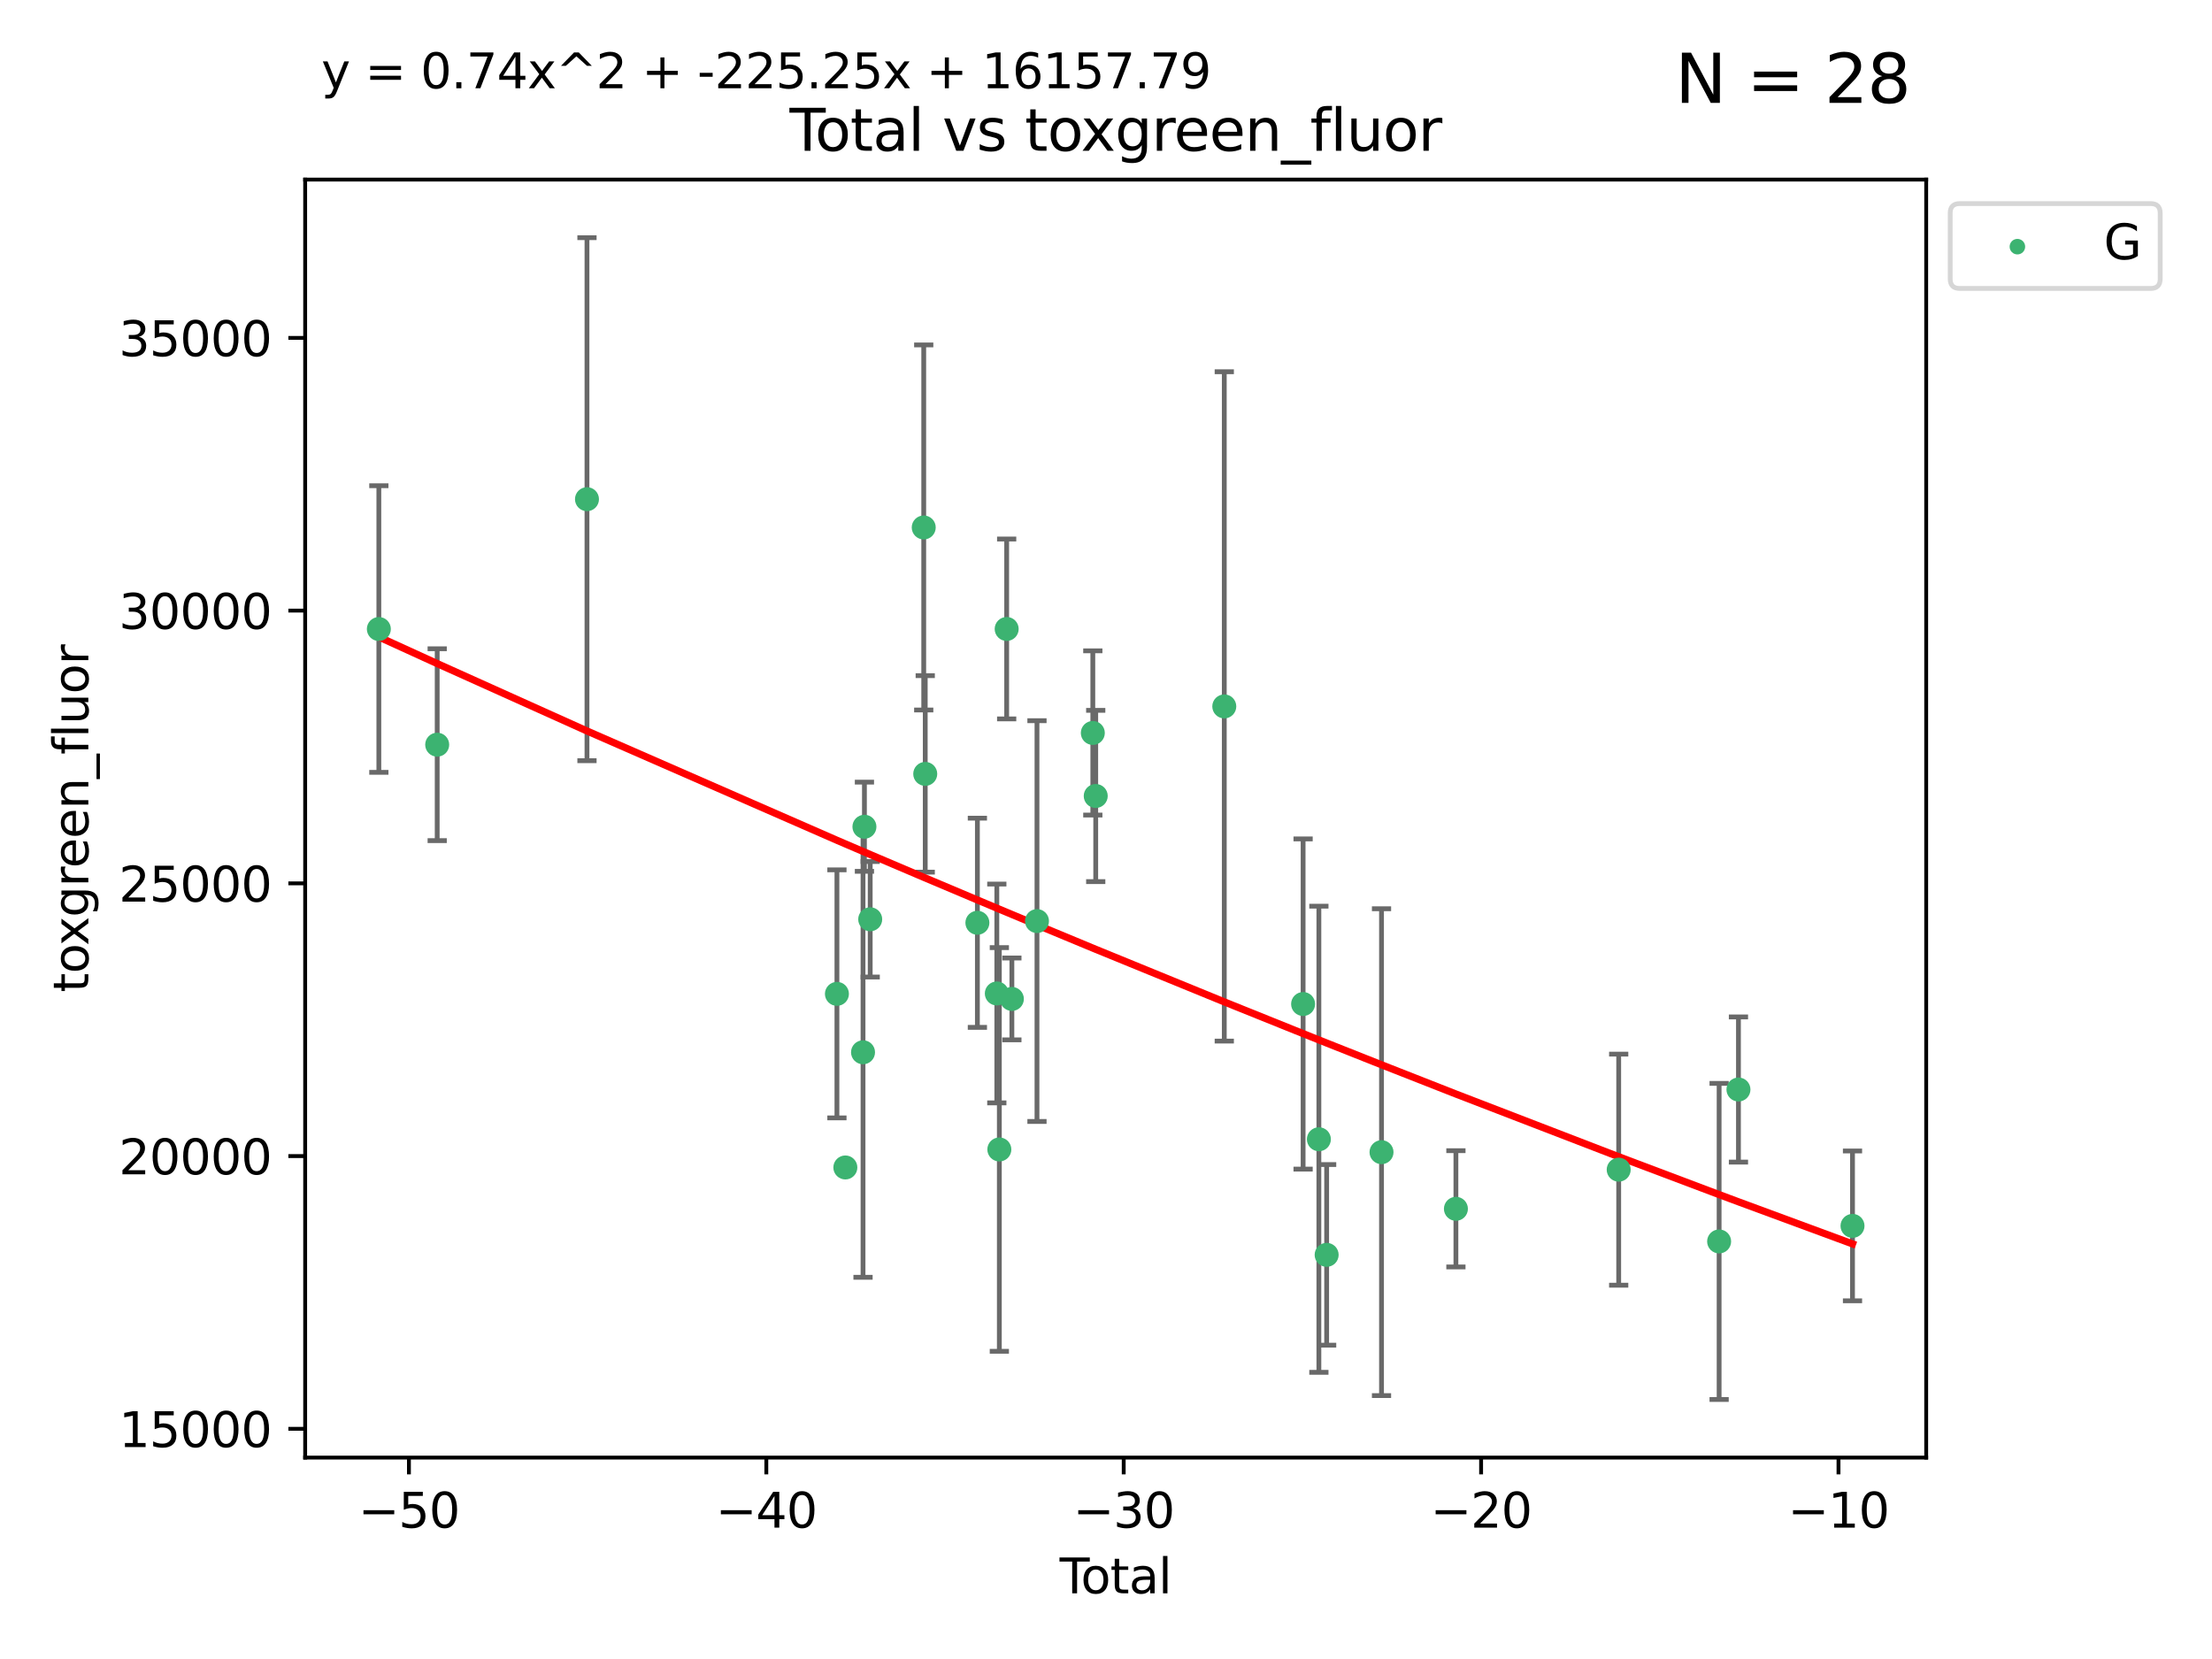 <?xml version="1.0" encoding="utf-8" standalone="no"?>
<!DOCTYPE svg PUBLIC "-//W3C//DTD SVG 1.1//EN"
  "http://www.w3.org/Graphics/SVG/1.1/DTD/svg11.dtd">
<svg xmlns:xlink="http://www.w3.org/1999/xlink" width="460.8pt" height="345.6pt" viewBox="0 0 460.8 345.6" xmlns="http://www.w3.org/2000/svg" version="1.1">
 <defs>
  <style type="text/css">*{stroke-linejoin: round; stroke-linecap: butt}</style>
 </defs>
 <g id="figure_1">
  <g id="patch_1">
   <path d="M 0 345.6 
L 460.8 345.6 
L 460.8 0 
L 0 0 
z
" style="fill: #ffffff"/>
  </g>
  <g id="axes_1">
   <g id="patch_2">
    <path d="M 63.571 303.64 
L 401.26 303.64 
L 401.26 37.411 
L 63.571 37.411 
z
" style="fill: #ffffff"/>
   </g>
   <g id="PathCollection_1">
    <defs>
     <path id="m0252ddb85a" d="M 0 1.118 
C 0.297 1.118 0.581 1 0.791 0.791 
C 1 0.581 1.118 0.297 1.118 0 
C 1.118 -0.297 1 -0.581 0.791 -0.791 
C 0.581 -1 0.297 -1.118 0 -1.118 
C -0.297 -1.118 -0.581 -1 -0.791 -0.791 
C -1 -0.581 -1.118 -0.297 -1.118 0 
C -1.118 0.297 -1 0.581 -0.791 0.791 
C -0.581 1 -0.297 1.118 0 1.118 
z
" style="stroke: #3cb371"/>
    </defs>
    <g clip-path="url(#pd7a880286d)">
     <use xlink:href="#m0252ddb85a" x="78.921" y="131.037" style="fill: #3cb371; stroke: #3cb371"/>
     <use xlink:href="#m0252ddb85a" x="91.076" y="155.131" style="fill: #3cb371; stroke: #3cb371"/>
     <use xlink:href="#m0252ddb85a" x="122.278" y="103.989" style="fill: #3cb371; stroke: #3cb371"/>
     <use xlink:href="#m0252ddb85a" x="174.347" y="207.041" style="fill: #3cb371; stroke: #3cb371"/>
     <use xlink:href="#m0252ddb85a" x="176.102" y="243.203" style="fill: #3cb371; stroke: #3cb371"/>
     <use xlink:href="#m0252ddb85a" x="179.784" y="219.209" style="fill: #3cb371; stroke: #3cb371"/>
     <use xlink:href="#m0252ddb85a" x="180.076" y="172.226" style="fill: #3cb371; stroke: #3cb371"/>
     <use xlink:href="#m0252ddb85a" x="181.279" y="191.504" style="fill: #3cb371; stroke: #3cb371"/>
     <use xlink:href="#m0252ddb85a" x="192.43" y="109.881" style="fill: #3cb371; stroke: #3cb371"/>
     <use xlink:href="#m0252ddb85a" x="192.744" y="161.217" style="fill: #3cb371; stroke: #3cb371"/>
     <use xlink:href="#m0252ddb85a" x="203.608" y="192.231" style="fill: #3cb371; stroke: #3cb371"/>
     <use xlink:href="#m0252ddb85a" x="207.655" y="206.958" style="fill: #3cb371; stroke: #3cb371"/>
     <use xlink:href="#m0252ddb85a" x="208.181" y="239.454" style="fill: #3cb371; stroke: #3cb371"/>
     <use xlink:href="#m0252ddb85a" x="209.708" y="131.025" style="fill: #3cb371; stroke: #3cb371"/>
     <use xlink:href="#m0252ddb85a" x="210.793" y="208.096" style="fill: #3cb371; stroke: #3cb371"/>
     <use xlink:href="#m0252ddb85a" x="216.022" y="191.876" style="fill: #3cb371; stroke: #3cb371"/>
     <use xlink:href="#m0252ddb85a" x="227.654" y="152.685" style="fill: #3cb371; stroke: #3cb371"/>
     <use xlink:href="#m0252ddb85a" x="228.261" y="165.817" style="fill: #3cb371; stroke: #3cb371"/>
     <use xlink:href="#m0252ddb85a" x="255.041" y="147.158" style="fill: #3cb371; stroke: #3cb371"/>
     <use xlink:href="#m0252ddb85a" x="271.46" y="209.155" style="fill: #3cb371; stroke: #3cb371"/>
     <use xlink:href="#m0252ddb85a" x="274.747" y="237.327" style="fill: #3cb371; stroke: #3cb371"/>
     <use xlink:href="#m0252ddb85a" x="276.364" y="261.408" style="fill: #3cb371; stroke: #3cb371"/>
     <use xlink:href="#m0252ddb85a" x="287.795" y="240.019" style="fill: #3cb371; stroke: #3cb371"/>
     <use xlink:href="#m0252ddb85a" x="303.293" y="251.817" style="fill: #3cb371; stroke: #3cb371"/>
     <use xlink:href="#m0252ddb85a" x="337.204" y="243.663" style="fill: #3cb371; stroke: #3cb371"/>
     <use xlink:href="#m0252ddb85a" x="358.125" y="258.614" style="fill: #3cb371; stroke: #3cb371"/>
     <use xlink:href="#m0252ddb85a" x="362.152" y="226.966" style="fill: #3cb371; stroke: #3cb371"/>
     <use xlink:href="#m0252ddb85a" x="385.911" y="255.375" style="fill: #3cb371; stroke: #3cb371"/>
    </g>
   </g>
   <g id="matplotlib.axis_1">
    <g id="xtick_1">
     <g id="line2d_1">
      <defs>
       <path id="m0fa48641cd" d="M 0 0 
L 0 3.5 
" style="stroke: #000000; stroke-width: 0.8"/>
      </defs>
      <g>
       <use xlink:href="#m0fa48641cd" x="85.187" y="303.64" style="stroke: #000000; stroke-width: 0.8"/>
      </g>
     </g>
     <g id="text_1">
      <!-- −50 -->
      <g transform="translate(74.634 318.238)scale(0.1 -0.1)">
       <defs>
        <path id="DejaVuSans-2212" d="M 678 2272 
L 4684 2272 
L 4684 1741 
L 678 1741 
L 678 2272 
z
" transform="scale(0.016)"/>
        <path id="DejaVuSans-35" d="M 691 4666 
L 3169 4666 
L 3169 4134 
L 1269 4134 
L 1269 2991 
Q 1406 3038 1543 3061 
Q 1681 3084 1819 3084 
Q 2600 3084 3056 2656 
Q 3513 2228 3513 1497 
Q 3513 744 3044 326 
Q 2575 -91 1722 -91 
Q 1428 -91 1123 -41 
Q 819 9 494 109 
L 494 744 
Q 775 591 1075 516 
Q 1375 441 1709 441 
Q 2250 441 2565 725 
Q 2881 1009 2881 1497 
Q 2881 1984 2565 2268 
Q 2250 2553 1709 2553 
Q 1456 2553 1204 2497 
Q 953 2441 691 2322 
L 691 4666 
z
" transform="scale(0.016)"/>
        <path id="DejaVuSans-30" d="M 2034 4250 
Q 1547 4250 1301 3770 
Q 1056 3291 1056 2328 
Q 1056 1369 1301 889 
Q 1547 409 2034 409 
Q 2525 409 2770 889 
Q 3016 1369 3016 2328 
Q 3016 3291 2770 3770 
Q 2525 4250 2034 4250 
z
M 2034 4750 
Q 2819 4750 3233 4129 
Q 3647 3509 3647 2328 
Q 3647 1150 3233 529 
Q 2819 -91 2034 -91 
Q 1250 -91 836 529 
Q 422 1150 422 2328 
Q 422 3509 836 4129 
Q 1250 4750 2034 4750 
z
" transform="scale(0.016)"/>
       </defs>
       <use xlink:href="#DejaVuSans-2212"/>
       <use xlink:href="#DejaVuSans-35" x="83.789"/>
       <use xlink:href="#DejaVuSans-30" x="147.412"/>
      </g>
     </g>
    </g>
    <g id="xtick_2">
     <g id="line2d_2">
      <g>
       <use xlink:href="#m0fa48641cd" x="159.638" y="303.64" style="stroke: #000000; stroke-width: 0.8"/>
      </g>
     </g>
     <g id="text_2">
      <!-- −40 -->
      <g transform="translate(149.086 318.238)scale(0.1 -0.1)">
       <defs>
        <path id="DejaVuSans-34" d="M 2419 4116 
L 825 1625 
L 2419 1625 
L 2419 4116 
z
M 2253 4666 
L 3047 4666 
L 3047 1625 
L 3713 1625 
L 3713 1100 
L 3047 1100 
L 3047 0 
L 2419 0 
L 2419 1100 
L 313 1100 
L 313 1709 
L 2253 4666 
z
" transform="scale(0.016)"/>
       </defs>
       <use xlink:href="#DejaVuSans-2212"/>
       <use xlink:href="#DejaVuSans-34" x="83.789"/>
       <use xlink:href="#DejaVuSans-30" x="147.412"/>
      </g>
     </g>
    </g>
    <g id="xtick_3">
     <g id="line2d_3">
      <g>
       <use xlink:href="#m0fa48641cd" x="234.089" y="303.64" style="stroke: #000000; stroke-width: 0.8"/>
      </g>
     </g>
     <g id="text_3">
      <!-- −30 -->
      <g transform="translate(223.537 318.238)scale(0.1 -0.1)">
       <defs>
        <path id="DejaVuSans-33" d="M 2597 2516 
Q 3050 2419 3304 2112 
Q 3559 1806 3559 1356 
Q 3559 666 3084 287 
Q 2609 -91 1734 -91 
Q 1441 -91 1130 -33 
Q 819 25 488 141 
L 488 750 
Q 750 597 1062 519 
Q 1375 441 1716 441 
Q 2309 441 2620 675 
Q 2931 909 2931 1356 
Q 2931 1769 2642 2001 
Q 2353 2234 1838 2234 
L 1294 2234 
L 1294 2753 
L 1863 2753 
Q 2328 2753 2575 2939 
Q 2822 3125 2822 3475 
Q 2822 3834 2567 4026 
Q 2313 4219 1838 4219 
Q 1578 4219 1281 4162 
Q 984 4106 628 3988 
L 628 4550 
Q 988 4650 1302 4700 
Q 1616 4750 1894 4750 
Q 2613 4750 3031 4423 
Q 3450 4097 3450 3541 
Q 3450 3153 3228 2886 
Q 3006 2619 2597 2516 
z
" transform="scale(0.016)"/>
       </defs>
       <use xlink:href="#DejaVuSans-2212"/>
       <use xlink:href="#DejaVuSans-33" x="83.789"/>
       <use xlink:href="#DejaVuSans-30" x="147.412"/>
      </g>
     </g>
    </g>
    <g id="xtick_4">
     <g id="line2d_4">
      <g>
       <use xlink:href="#m0fa48641cd" x="308.541" y="303.64" style="stroke: #000000; stroke-width: 0.8"/>
      </g>
     </g>
     <g id="text_4">
      <!-- −20 -->
      <g transform="translate(297.988 318.238)scale(0.1 -0.1)">
       <defs>
        <path id="DejaVuSans-32" d="M 1228 531 
L 3431 531 
L 3431 0 
L 469 0 
L 469 531 
Q 828 903 1448 1529 
Q 2069 2156 2228 2338 
Q 2531 2678 2651 2914 
Q 2772 3150 2772 3378 
Q 2772 3750 2511 3984 
Q 2250 4219 1831 4219 
Q 1534 4219 1204 4116 
Q 875 4013 500 3803 
L 500 4441 
Q 881 4594 1212 4672 
Q 1544 4750 1819 4750 
Q 2544 4750 2975 4387 
Q 3406 4025 3406 3419 
Q 3406 3131 3298 2873 
Q 3191 2616 2906 2266 
Q 2828 2175 2409 1742 
Q 1991 1309 1228 531 
z
" transform="scale(0.016)"/>
       </defs>
       <use xlink:href="#DejaVuSans-2212"/>
       <use xlink:href="#DejaVuSans-32" x="83.789"/>
       <use xlink:href="#DejaVuSans-30" x="147.412"/>
      </g>
     </g>
    </g>
    <g id="xtick_5">
     <g id="line2d_5">
      <g>
       <use xlink:href="#m0fa48641cd" x="382.992" y="303.64" style="stroke: #000000; stroke-width: 0.8"/>
      </g>
     </g>
     <g id="text_5">
      <!-- −10 -->
      <g transform="translate(372.44 318.238)scale(0.1 -0.1)">
       <defs>
        <path id="DejaVuSans-31" d="M 794 531 
L 1825 531 
L 1825 4091 
L 703 3866 
L 703 4441 
L 1819 4666 
L 2450 4666 
L 2450 531 
L 3481 531 
L 3481 0 
L 794 0 
L 794 531 
z
" transform="scale(0.016)"/>
       </defs>
       <use xlink:href="#DejaVuSans-2212"/>
       <use xlink:href="#DejaVuSans-31" x="83.789"/>
       <use xlink:href="#DejaVuSans-30" x="147.412"/>
      </g>
     </g>
    </g>
    <g id="text_6">
     <!-- Total -->
     <g transform="translate(220.739 331.917)scale(0.1 -0.1)">
      <defs>
       <path id="DejaVuSans-54" d="M -19 4666 
L 3928 4666 
L 3928 4134 
L 2272 4134 
L 2272 0 
L 1638 0 
L 1638 4134 
L -19 4134 
L -19 4666 
z
" transform="scale(0.016)"/>
       <path id="DejaVuSans-6f" d="M 1959 3097 
Q 1497 3097 1228 2736 
Q 959 2375 959 1747 
Q 959 1119 1226 758 
Q 1494 397 1959 397 
Q 2419 397 2687 759 
Q 2956 1122 2956 1747 
Q 2956 2369 2687 2733 
Q 2419 3097 1959 3097 
z
M 1959 3584 
Q 2709 3584 3137 3096 
Q 3566 2609 3566 1747 
Q 3566 888 3137 398 
Q 2709 -91 1959 -91 
Q 1206 -91 779 398 
Q 353 888 353 1747 
Q 353 2609 779 3096 
Q 1206 3584 1959 3584 
z
" transform="scale(0.016)"/>
       <path id="DejaVuSans-74" d="M 1172 4494 
L 1172 3500 
L 2356 3500 
L 2356 3053 
L 1172 3053 
L 1172 1153 
Q 1172 725 1289 603 
Q 1406 481 1766 481 
L 2356 481 
L 2356 0 
L 1766 0 
Q 1100 0 847 248 
Q 594 497 594 1153 
L 594 3053 
L 172 3053 
L 172 3500 
L 594 3500 
L 594 4494 
L 1172 4494 
z
" transform="scale(0.016)"/>
       <path id="DejaVuSans-61" d="M 2194 1759 
Q 1497 1759 1228 1600 
Q 959 1441 959 1056 
Q 959 750 1161 570 
Q 1363 391 1709 391 
Q 2188 391 2477 730 
Q 2766 1069 2766 1631 
L 2766 1759 
L 2194 1759 
z
M 3341 1997 
L 3341 0 
L 2766 0 
L 2766 531 
Q 2569 213 2275 61 
Q 1981 -91 1556 -91 
Q 1019 -91 701 211 
Q 384 513 384 1019 
Q 384 1609 779 1909 
Q 1175 2209 1959 2209 
L 2766 2209 
L 2766 2266 
Q 2766 2663 2505 2880 
Q 2244 3097 1772 3097 
Q 1472 3097 1187 3025 
Q 903 2953 641 2809 
L 641 3341 
Q 956 3463 1253 3523 
Q 1550 3584 1831 3584 
Q 2591 3584 2966 3190 
Q 3341 2797 3341 1997 
z
" transform="scale(0.016)"/>
       <path id="DejaVuSans-6c" d="M 603 4863 
L 1178 4863 
L 1178 0 
L 603 0 
L 603 4863 
z
" transform="scale(0.016)"/>
      </defs>
      <use xlink:href="#DejaVuSans-54"/>
      <use xlink:href="#DejaVuSans-6f" x="44.084"/>
      <use xlink:href="#DejaVuSans-74" x="105.266"/>
      <use xlink:href="#DejaVuSans-61" x="144.475"/>
      <use xlink:href="#DejaVuSans-6c" x="205.754"/>
     </g>
    </g>
   </g>
   <g id="matplotlib.axis_2">
    <g id="ytick_1">
     <g id="line2d_6">
      <defs>
       <path id="mf439616380" d="M 0 0 
L -3.5 0 
" style="stroke: #000000; stroke-width: 0.8"/>
      </defs>
      <g>
       <use xlink:href="#mf439616380" x="63.571" y="297.648" style="stroke: #000000; stroke-width: 0.8"/>
      </g>
     </g>
     <g id="text_7">
      <!-- 15000 -->
      <g transform="translate(24.759 301.447)scale(0.1 -0.1)">
       <use xlink:href="#DejaVuSans-31"/>
       <use xlink:href="#DejaVuSans-35" x="63.623"/>
       <use xlink:href="#DejaVuSans-30" x="127.246"/>
       <use xlink:href="#DejaVuSans-30" x="190.869"/>
       <use xlink:href="#DejaVuSans-30" x="254.492"/>
      </g>
     </g>
    </g>
    <g id="ytick_2">
     <g id="line2d_7">
      <g>
       <use xlink:href="#mf439616380" x="63.571" y="240.833" style="stroke: #000000; stroke-width: 0.8"/>
      </g>
     </g>
     <g id="text_8">
      <!-- 20000 -->
      <g transform="translate(24.759 244.632)scale(0.1 -0.1)">
       <use xlink:href="#DejaVuSans-32"/>
       <use xlink:href="#DejaVuSans-30" x="63.623"/>
       <use xlink:href="#DejaVuSans-30" x="127.246"/>
       <use xlink:href="#DejaVuSans-30" x="190.869"/>
       <use xlink:href="#DejaVuSans-30" x="254.492"/>
      </g>
     </g>
    </g>
    <g id="ytick_3">
     <g id="line2d_8">
      <g>
       <use xlink:href="#mf439616380" x="63.571" y="184.018" style="stroke: #000000; stroke-width: 0.8"/>
      </g>
     </g>
     <g id="text_9">
      <!-- 25000 -->
      <g transform="translate(24.759 187.817)scale(0.1 -0.1)">
       <use xlink:href="#DejaVuSans-32"/>
       <use xlink:href="#DejaVuSans-35" x="63.623"/>
       <use xlink:href="#DejaVuSans-30" x="127.246"/>
       <use xlink:href="#DejaVuSans-30" x="190.869"/>
       <use xlink:href="#DejaVuSans-30" x="254.492"/>
      </g>
     </g>
    </g>
    <g id="ytick_4">
     <g id="line2d_9">
      <g>
       <use xlink:href="#mf439616380" x="63.571" y="127.203" style="stroke: #000000; stroke-width: 0.8"/>
      </g>
     </g>
     <g id="text_10">
      <!-- 30000 -->
      <g transform="translate(24.759 131.002)scale(0.1 -0.1)">
       <use xlink:href="#DejaVuSans-33"/>
       <use xlink:href="#DejaVuSans-30" x="63.623"/>
       <use xlink:href="#DejaVuSans-30" x="127.246"/>
       <use xlink:href="#DejaVuSans-30" x="190.869"/>
       <use xlink:href="#DejaVuSans-30" x="254.492"/>
      </g>
     </g>
    </g>
    <g id="ytick_5">
     <g id="line2d_10">
      <g>
       <use xlink:href="#mf439616380" x="63.571" y="70.388" style="stroke: #000000; stroke-width: 0.8"/>
      </g>
     </g>
     <g id="text_11">
      <!-- 35000 -->
      <g transform="translate(24.759 74.187)scale(0.1 -0.1)">
       <use xlink:href="#DejaVuSans-33"/>
       <use xlink:href="#DejaVuSans-35" x="63.623"/>
       <use xlink:href="#DejaVuSans-30" x="127.246"/>
       <use xlink:href="#DejaVuSans-30" x="190.869"/>
       <use xlink:href="#DejaVuSans-30" x="254.492"/>
      </g>
     </g>
    </g>
    <g id="text_12">
     <!-- toxgreen_fluor -->
     <g transform="translate(18.401 206.72)rotate(-90)scale(0.1 -0.1)">
      <defs>
       <path id="DejaVuSans-78" d="M 3513 3500 
L 2247 1797 
L 3578 0 
L 2900 0 
L 1881 1375 
L 863 0 
L 184 0 
L 1544 1831 
L 300 3500 
L 978 3500 
L 1906 2253 
L 2834 3500 
L 3513 3500 
z
" transform="scale(0.016)"/>
       <path id="DejaVuSans-67" d="M 2906 1791 
Q 2906 2416 2648 2759 
Q 2391 3103 1925 3103 
Q 1463 3103 1205 2759 
Q 947 2416 947 1791 
Q 947 1169 1205 825 
Q 1463 481 1925 481 
Q 2391 481 2648 825 
Q 2906 1169 2906 1791 
z
M 3481 434 
Q 3481 -459 3084 -895 
Q 2688 -1331 1869 -1331 
Q 1566 -1331 1297 -1286 
Q 1028 -1241 775 -1147 
L 775 -588 
Q 1028 -725 1275 -790 
Q 1522 -856 1778 -856 
Q 2344 -856 2625 -561 
Q 2906 -266 2906 331 
L 2906 616 
Q 2728 306 2450 153 
Q 2172 0 1784 0 
Q 1141 0 747 490 
Q 353 981 353 1791 
Q 353 2603 747 3093 
Q 1141 3584 1784 3584 
Q 2172 3584 2450 3431 
Q 2728 3278 2906 2969 
L 2906 3500 
L 3481 3500 
L 3481 434 
z
" transform="scale(0.016)"/>
       <path id="DejaVuSans-72" d="M 2631 2963 
Q 2534 3019 2420 3045 
Q 2306 3072 2169 3072 
Q 1681 3072 1420 2755 
Q 1159 2438 1159 1844 
L 1159 0 
L 581 0 
L 581 3500 
L 1159 3500 
L 1159 2956 
Q 1341 3275 1631 3429 
Q 1922 3584 2338 3584 
Q 2397 3584 2469 3576 
Q 2541 3569 2628 3553 
L 2631 2963 
z
" transform="scale(0.016)"/>
       <path id="DejaVuSans-65" d="M 3597 1894 
L 3597 1613 
L 953 1613 
Q 991 1019 1311 708 
Q 1631 397 2203 397 
Q 2534 397 2845 478 
Q 3156 559 3463 722 
L 3463 178 
Q 3153 47 2828 -22 
Q 2503 -91 2169 -91 
Q 1331 -91 842 396 
Q 353 884 353 1716 
Q 353 2575 817 3079 
Q 1281 3584 2069 3584 
Q 2775 3584 3186 3129 
Q 3597 2675 3597 1894 
z
M 3022 2063 
Q 3016 2534 2758 2815 
Q 2500 3097 2075 3097 
Q 1594 3097 1305 2825 
Q 1016 2553 972 2059 
L 3022 2063 
z
" transform="scale(0.016)"/>
       <path id="DejaVuSans-6e" d="M 3513 2113 
L 3513 0 
L 2938 0 
L 2938 2094 
Q 2938 2591 2744 2837 
Q 2550 3084 2163 3084 
Q 1697 3084 1428 2787 
Q 1159 2491 1159 1978 
L 1159 0 
L 581 0 
L 581 3500 
L 1159 3500 
L 1159 2956 
Q 1366 3272 1645 3428 
Q 1925 3584 2291 3584 
Q 2894 3584 3203 3211 
Q 3513 2838 3513 2113 
z
" transform="scale(0.016)"/>
       <path id="DejaVuSans-5f" d="M 3263 -1063 
L 3263 -1509 
L -63 -1509 
L -63 -1063 
L 3263 -1063 
z
" transform="scale(0.016)"/>
       <path id="DejaVuSans-66" d="M 2375 4863 
L 2375 4384 
L 1825 4384 
Q 1516 4384 1395 4259 
Q 1275 4134 1275 3809 
L 1275 3500 
L 2222 3500 
L 2222 3053 
L 1275 3053 
L 1275 0 
L 697 0 
L 697 3053 
L 147 3053 
L 147 3500 
L 697 3500 
L 697 3744 
Q 697 4328 969 4595 
Q 1241 4863 1831 4863 
L 2375 4863 
z
" transform="scale(0.016)"/>
       <path id="DejaVuSans-75" d="M 544 1381 
L 544 3500 
L 1119 3500 
L 1119 1403 
Q 1119 906 1312 657 
Q 1506 409 1894 409 
Q 2359 409 2629 706 
Q 2900 1003 2900 1516 
L 2900 3500 
L 3475 3500 
L 3475 0 
L 2900 0 
L 2900 538 
Q 2691 219 2414 64 
Q 2138 -91 1772 -91 
Q 1169 -91 856 284 
Q 544 659 544 1381 
z
M 1991 3584 
L 1991 3584 
z
" transform="scale(0.016)"/>
      </defs>
      <use xlink:href="#DejaVuSans-74"/>
      <use xlink:href="#DejaVuSans-6f" x="39.209"/>
      <use xlink:href="#DejaVuSans-78" x="97.266"/>
      <use xlink:href="#DejaVuSans-67" x="156.445"/>
      <use xlink:href="#DejaVuSans-72" x="219.922"/>
      <use xlink:href="#DejaVuSans-65" x="258.785"/>
      <use xlink:href="#DejaVuSans-65" x="320.309"/>
      <use xlink:href="#DejaVuSans-6e" x="381.832"/>
      <use xlink:href="#DejaVuSans-5f" x="445.211"/>
      <use xlink:href="#DejaVuSans-66" x="495.211"/>
      <use xlink:href="#DejaVuSans-6c" x="530.416"/>
      <use xlink:href="#DejaVuSans-75" x="558.199"/>
      <use xlink:href="#DejaVuSans-6f" x="621.578"/>
      <use xlink:href="#DejaVuSans-72" x="682.76"/>
     </g>
    </g>
   </g>
   <g id="LineCollection_1">
    <path d="M 78.921 160.89 
L 78.921 101.184 
" clip-path="url(#pd7a880286d)" style="fill: none; stroke: #696969"/>
    <path d="M 91.076 175.115 
L 91.076 135.147 
" clip-path="url(#pd7a880286d)" style="fill: none; stroke: #696969"/>
    <path d="M 122.278 158.466 
L 122.278 49.513 
" clip-path="url(#pd7a880286d)" style="fill: none; stroke: #696969"/>
    <path d="M 174.347 232.874 
L 174.347 181.209 
" clip-path="url(#pd7a880286d)" style="fill: none; stroke: #696969"/>
    <path d="M 176.102 243.979 
L 176.102 242.427 
" clip-path="url(#pd7a880286d)" style="fill: none; stroke: #696969"/>
    <path d="M 179.784 266.086 
L 179.784 172.333 
" clip-path="url(#pd7a880286d)" style="fill: none; stroke: #696969"/>
    <path d="M 180.076 181.515 
L 180.076 162.937 
" clip-path="url(#pd7a880286d)" style="fill: none; stroke: #696969"/>
    <path d="M 181.279 203.533 
L 181.279 179.475 
" clip-path="url(#pd7a880286d)" style="fill: none; stroke: #696969"/>
    <path d="M 192.43 147.906 
L 192.43 71.855 
" clip-path="url(#pd7a880286d)" style="fill: none; stroke: #696969"/>
    <path d="M 192.744 181.681 
L 192.744 140.753 
" clip-path="url(#pd7a880286d)" style="fill: none; stroke: #696969"/>
    <path d="M 203.608 214.019 
L 203.608 170.442 
" clip-path="url(#pd7a880286d)" style="fill: none; stroke: #696969"/>
    <path d="M 207.655 229.749 
L 207.655 184.166 
" clip-path="url(#pd7a880286d)" style="fill: none; stroke: #696969"/>
    <path d="M 208.181 281.501 
L 208.181 197.408 
" clip-path="url(#pd7a880286d)" style="fill: none; stroke: #696969"/>
    <path d="M 209.708 149.762 
L 209.708 112.288 
" clip-path="url(#pd7a880286d)" style="fill: none; stroke: #696969"/>
    <path d="M 210.793 216.622 
L 210.793 199.57 
" clip-path="url(#pd7a880286d)" style="fill: none; stroke: #696969"/>
    <path d="M 216.022 233.619 
L 216.022 150.133 
" clip-path="url(#pd7a880286d)" style="fill: none; stroke: #696969"/>
    <path d="M 227.654 169.789 
L 227.654 135.58 
" clip-path="url(#pd7a880286d)" style="fill: none; stroke: #696969"/>
    <path d="M 228.261 183.656 
L 228.261 147.979 
" clip-path="url(#pd7a880286d)" style="fill: none; stroke: #696969"/>
    <path d="M 255.041 216.877 
L 255.041 77.438 
" clip-path="url(#pd7a880286d)" style="fill: none; stroke: #696969"/>
    <path d="M 271.46 243.55 
L 271.46 174.761 
" clip-path="url(#pd7a880286d)" style="fill: none; stroke: #696969"/>
    <path d="M 274.747 285.88 
L 274.747 188.775 
" clip-path="url(#pd7a880286d)" style="fill: none; stroke: #696969"/>
    <path d="M 276.364 280.223 
L 276.364 242.593 
" clip-path="url(#pd7a880286d)" style="fill: none; stroke: #696969"/>
    <path d="M 287.795 290.729 
L 287.795 189.309 
" clip-path="url(#pd7a880286d)" style="fill: none; stroke: #696969"/>
    <path d="M 303.293 263.926 
L 303.293 239.709 
" clip-path="url(#pd7a880286d)" style="fill: none; stroke: #696969"/>
    <path d="M 337.204 267.731 
L 337.204 219.594 
" clip-path="url(#pd7a880286d)" style="fill: none; stroke: #696969"/>
    <path d="M 358.125 291.539 
L 358.125 225.69 
" clip-path="url(#pd7a880286d)" style="fill: none; stroke: #696969"/>
    <path d="M 362.152 242.086 
L 362.152 211.845 
" clip-path="url(#pd7a880286d)" style="fill: none; stroke: #696969"/>
    <path d="M 385.911 270.984 
L 385.911 239.767 
" clip-path="url(#pd7a880286d)" style="fill: none; stroke: #696969"/>
   </g>
   <g id="line2d_11">
    <defs>
     <path id="m15ee9b8bb6" d="M 2 0 
L -2 -0 
" style="stroke: #696969"/>
    </defs>
    <g clip-path="url(#pd7a880286d)">
     <use xlink:href="#m15ee9b8bb6" x="78.921" y="160.89" style="fill: #696969; stroke: #696969"/>
     <use xlink:href="#m15ee9b8bb6" x="91.076" y="175.115" style="fill: #696969; stroke: #696969"/>
     <use xlink:href="#m15ee9b8bb6" x="122.278" y="158.466" style="fill: #696969; stroke: #696969"/>
     <use xlink:href="#m15ee9b8bb6" x="174.347" y="232.874" style="fill: #696969; stroke: #696969"/>
     <use xlink:href="#m15ee9b8bb6" x="176.102" y="243.979" style="fill: #696969; stroke: #696969"/>
     <use xlink:href="#m15ee9b8bb6" x="179.784" y="266.086" style="fill: #696969; stroke: #696969"/>
     <use xlink:href="#m15ee9b8bb6" x="180.076" y="181.515" style="fill: #696969; stroke: #696969"/>
     <use xlink:href="#m15ee9b8bb6" x="181.279" y="203.533" style="fill: #696969; stroke: #696969"/>
     <use xlink:href="#m15ee9b8bb6" x="192.43" y="147.906" style="fill: #696969; stroke: #696969"/>
     <use xlink:href="#m15ee9b8bb6" x="192.744" y="181.681" style="fill: #696969; stroke: #696969"/>
     <use xlink:href="#m15ee9b8bb6" x="203.608" y="214.019" style="fill: #696969; stroke: #696969"/>
     <use xlink:href="#m15ee9b8bb6" x="207.655" y="229.749" style="fill: #696969; stroke: #696969"/>
     <use xlink:href="#m15ee9b8bb6" x="208.181" y="281.501" style="fill: #696969; stroke: #696969"/>
     <use xlink:href="#m15ee9b8bb6" x="209.708" y="149.762" style="fill: #696969; stroke: #696969"/>
     <use xlink:href="#m15ee9b8bb6" x="210.793" y="216.622" style="fill: #696969; stroke: #696969"/>
     <use xlink:href="#m15ee9b8bb6" x="216.022" y="233.619" style="fill: #696969; stroke: #696969"/>
     <use xlink:href="#m15ee9b8bb6" x="227.654" y="169.789" style="fill: #696969; stroke: #696969"/>
     <use xlink:href="#m15ee9b8bb6" x="228.261" y="183.656" style="fill: #696969; stroke: #696969"/>
     <use xlink:href="#m15ee9b8bb6" x="255.041" y="216.877" style="fill: #696969; stroke: #696969"/>
     <use xlink:href="#m15ee9b8bb6" x="271.46" y="243.55" style="fill: #696969; stroke: #696969"/>
     <use xlink:href="#m15ee9b8bb6" x="274.747" y="285.88" style="fill: #696969; stroke: #696969"/>
     <use xlink:href="#m15ee9b8bb6" x="276.364" y="280.223" style="fill: #696969; stroke: #696969"/>
     <use xlink:href="#m15ee9b8bb6" x="287.795" y="290.729" style="fill: #696969; stroke: #696969"/>
     <use xlink:href="#m15ee9b8bb6" x="303.293" y="263.926" style="fill: #696969; stroke: #696969"/>
     <use xlink:href="#m15ee9b8bb6" x="337.204" y="267.731" style="fill: #696969; stroke: #696969"/>
     <use xlink:href="#m15ee9b8bb6" x="358.125" y="291.539" style="fill: #696969; stroke: #696969"/>
     <use xlink:href="#m15ee9b8bb6" x="362.152" y="242.086" style="fill: #696969; stroke: #696969"/>
     <use xlink:href="#m15ee9b8bb6" x="385.911" y="270.984" style="fill: #696969; stroke: #696969"/>
    </g>
   </g>
   <g id="line2d_12">
    <g clip-path="url(#pd7a880286d)">
     <use xlink:href="#m15ee9b8bb6" x="78.921" y="101.184" style="fill: #696969; stroke: #696969"/>
     <use xlink:href="#m15ee9b8bb6" x="91.076" y="135.147" style="fill: #696969; stroke: #696969"/>
     <use xlink:href="#m15ee9b8bb6" x="122.278" y="49.513" style="fill: #696969; stroke: #696969"/>
     <use xlink:href="#m15ee9b8bb6" x="174.347" y="181.209" style="fill: #696969; stroke: #696969"/>
     <use xlink:href="#m15ee9b8bb6" x="176.102" y="242.427" style="fill: #696969; stroke: #696969"/>
     <use xlink:href="#m15ee9b8bb6" x="179.784" y="172.333" style="fill: #696969; stroke: #696969"/>
     <use xlink:href="#m15ee9b8bb6" x="180.076" y="162.937" style="fill: #696969; stroke: #696969"/>
     <use xlink:href="#m15ee9b8bb6" x="181.279" y="179.475" style="fill: #696969; stroke: #696969"/>
     <use xlink:href="#m15ee9b8bb6" x="192.43" y="71.855" style="fill: #696969; stroke: #696969"/>
     <use xlink:href="#m15ee9b8bb6" x="192.744" y="140.753" style="fill: #696969; stroke: #696969"/>
     <use xlink:href="#m15ee9b8bb6" x="203.608" y="170.442" style="fill: #696969; stroke: #696969"/>
     <use xlink:href="#m15ee9b8bb6" x="207.655" y="184.166" style="fill: #696969; stroke: #696969"/>
     <use xlink:href="#m15ee9b8bb6" x="208.181" y="197.408" style="fill: #696969; stroke: #696969"/>
     <use xlink:href="#m15ee9b8bb6" x="209.708" y="112.288" style="fill: #696969; stroke: #696969"/>
     <use xlink:href="#m15ee9b8bb6" x="210.793" y="199.57" style="fill: #696969; stroke: #696969"/>
     <use xlink:href="#m15ee9b8bb6" x="216.022" y="150.133" style="fill: #696969; stroke: #696969"/>
     <use xlink:href="#m15ee9b8bb6" x="227.654" y="135.58" style="fill: #696969; stroke: #696969"/>
     <use xlink:href="#m15ee9b8bb6" x="228.261" y="147.979" style="fill: #696969; stroke: #696969"/>
     <use xlink:href="#m15ee9b8bb6" x="255.041" y="77.438" style="fill: #696969; stroke: #696969"/>
     <use xlink:href="#m15ee9b8bb6" x="271.46" y="174.761" style="fill: #696969; stroke: #696969"/>
     <use xlink:href="#m15ee9b8bb6" x="274.747" y="188.775" style="fill: #696969; stroke: #696969"/>
     <use xlink:href="#m15ee9b8bb6" x="276.364" y="242.593" style="fill: #696969; stroke: #696969"/>
     <use xlink:href="#m15ee9b8bb6" x="287.795" y="189.309" style="fill: #696969; stroke: #696969"/>
     <use xlink:href="#m15ee9b8bb6" x="303.293" y="239.709" style="fill: #696969; stroke: #696969"/>
     <use xlink:href="#m15ee9b8bb6" x="337.204" y="219.594" style="fill: #696969; stroke: #696969"/>
     <use xlink:href="#m15ee9b8bb6" x="358.125" y="225.69" style="fill: #696969; stroke: #696969"/>
     <use xlink:href="#m15ee9b8bb6" x="362.152" y="211.845" style="fill: #696969; stroke: #696969"/>
     <use xlink:href="#m15ee9b8bb6" x="385.911" y="239.767" style="fill: #696969; stroke: #696969"/>
    </g>
   </g>
   <g id="line2d_13">
    <path d="M 78.921 132.687 
L 91.076 138.236 
L 122.278 152.274 
L 174.347 175.044 
L 176.102 175.797 
L 179.784 177.374 
L 180.076 177.499 
L 181.279 178.013 
L 192.43 182.76 
L 192.744 182.893 
L 203.608 187.48 
L 207.655 189.18 
L 208.181 189.4 
L 209.708 190.04 
L 210.793 190.494 
L 216.022 192.678 
L 227.654 197.506 
L 228.261 197.757 
L 255.041 208.712 
L 271.46 215.321 
L 274.747 216.634 
L 276.364 217.279 
L 287.795 221.815 
L 303.293 227.903 
L 337.204 240.968 
L 358.125 248.855 
L 362.152 250.358 
L 385.911 259.126 
" clip-path="url(#pd7a880286d)" style="fill: none; stroke: #ff0000; stroke-width: 1.5; stroke-linecap: square"/>
   </g>
   <g id="line2d_14">
    <defs>
     <path id="m555f4420eb" d="M 0 2 
C 0.53 2 1.039 1.789 1.414 1.414 
C 1.789 1.039 2 0.53 2 0 
C 2 -0.53 1.789 -1.039 1.414 -1.414 
C 1.039 -1.789 0.53 -2 0 -2 
C -0.53 -2 -1.039 -1.789 -1.414 -1.414 
C -1.789 -1.039 -2 -0.53 -2 0 
C -2 0.53 -1.789 1.039 -1.414 1.414 
C -1.039 1.789 -0.53 2 0 2 
z
" style="stroke: #3cb371"/>
    </defs>
    <g clip-path="url(#pd7a880286d)">
     <use xlink:href="#m555f4420eb" x="78.921" y="131.037" style="fill: #3cb371; stroke: #3cb371"/>
     <use xlink:href="#m555f4420eb" x="91.076" y="155.131" style="fill: #3cb371; stroke: #3cb371"/>
     <use xlink:href="#m555f4420eb" x="122.278" y="103.989" style="fill: #3cb371; stroke: #3cb371"/>
     <use xlink:href="#m555f4420eb" x="174.347" y="207.041" style="fill: #3cb371; stroke: #3cb371"/>
     <use xlink:href="#m555f4420eb" x="176.102" y="243.203" style="fill: #3cb371; stroke: #3cb371"/>
     <use xlink:href="#m555f4420eb" x="179.784" y="219.209" style="fill: #3cb371; stroke: #3cb371"/>
     <use xlink:href="#m555f4420eb" x="180.076" y="172.226" style="fill: #3cb371; stroke: #3cb371"/>
     <use xlink:href="#m555f4420eb" x="181.279" y="191.504" style="fill: #3cb371; stroke: #3cb371"/>
     <use xlink:href="#m555f4420eb" x="192.43" y="109.881" style="fill: #3cb371; stroke: #3cb371"/>
     <use xlink:href="#m555f4420eb" x="192.744" y="161.217" style="fill: #3cb371; stroke: #3cb371"/>
     <use xlink:href="#m555f4420eb" x="203.608" y="192.231" style="fill: #3cb371; stroke: #3cb371"/>
     <use xlink:href="#m555f4420eb" x="207.655" y="206.958" style="fill: #3cb371; stroke: #3cb371"/>
     <use xlink:href="#m555f4420eb" x="208.181" y="239.454" style="fill: #3cb371; stroke: #3cb371"/>
     <use xlink:href="#m555f4420eb" x="209.708" y="131.025" style="fill: #3cb371; stroke: #3cb371"/>
     <use xlink:href="#m555f4420eb" x="210.793" y="208.096" style="fill: #3cb371; stroke: #3cb371"/>
     <use xlink:href="#m555f4420eb" x="216.022" y="191.876" style="fill: #3cb371; stroke: #3cb371"/>
     <use xlink:href="#m555f4420eb" x="227.654" y="152.685" style="fill: #3cb371; stroke: #3cb371"/>
     <use xlink:href="#m555f4420eb" x="228.261" y="165.817" style="fill: #3cb371; stroke: #3cb371"/>
     <use xlink:href="#m555f4420eb" x="255.041" y="147.158" style="fill: #3cb371; stroke: #3cb371"/>
     <use xlink:href="#m555f4420eb" x="271.46" y="209.155" style="fill: #3cb371; stroke: #3cb371"/>
     <use xlink:href="#m555f4420eb" x="274.747" y="237.327" style="fill: #3cb371; stroke: #3cb371"/>
     <use xlink:href="#m555f4420eb" x="276.364" y="261.408" style="fill: #3cb371; stroke: #3cb371"/>
     <use xlink:href="#m555f4420eb" x="287.795" y="240.019" style="fill: #3cb371; stroke: #3cb371"/>
     <use xlink:href="#m555f4420eb" x="303.293" y="251.817" style="fill: #3cb371; stroke: #3cb371"/>
     <use xlink:href="#m555f4420eb" x="337.204" y="243.663" style="fill: #3cb371; stroke: #3cb371"/>
     <use xlink:href="#m555f4420eb" x="358.125" y="258.614" style="fill: #3cb371; stroke: #3cb371"/>
     <use xlink:href="#m555f4420eb" x="362.152" y="226.966" style="fill: #3cb371; stroke: #3cb371"/>
     <use xlink:href="#m555f4420eb" x="385.911" y="255.375" style="fill: #3cb371; stroke: #3cb371"/>
    </g>
   </g>
   <g id="patch_3">
    <path d="M 63.571 303.64 
L 63.571 37.411 
" style="fill: none; stroke: #000000; stroke-width: 0.8; stroke-linejoin: miter; stroke-linecap: square"/>
   </g>
   <g id="patch_4">
    <path d="M 401.26 303.64 
L 401.26 37.411 
" style="fill: none; stroke: #000000; stroke-width: 0.8; stroke-linejoin: miter; stroke-linecap: square"/>
   </g>
   <g id="patch_5">
    <path d="M 63.571 303.64 
L 401.26 303.64 
" style="fill: none; stroke: #000000; stroke-width: 0.8; stroke-linejoin: miter; stroke-linecap: square"/>
   </g>
   <g id="patch_6">
    <path d="M 63.571 37.411 
L 401.26 37.411 
" style="fill: none; stroke: #000000; stroke-width: 0.8; stroke-linejoin: miter; stroke-linecap: square"/>
   </g>
   <g id="text_13">
    <!-- N = 28 -->
    <g transform="translate(348.964 21.426)scale(0.14 -0.14)">
     <defs>
      <path id="DejaVuSans-4e" d="M 628 4666 
L 1478 4666 
L 3547 763 
L 3547 4666 
L 4159 4666 
L 4159 0 
L 3309 0 
L 1241 3903 
L 1241 0 
L 628 0 
L 628 4666 
z
" transform="scale(0.016)"/>
      <path id="DejaVuSans-20" transform="scale(0.016)"/>
      <path id="DejaVuSans-3d" d="M 678 2906 
L 4684 2906 
L 4684 2381 
L 678 2381 
L 678 2906 
z
M 678 1631 
L 4684 1631 
L 4684 1100 
L 678 1100 
L 678 1631 
z
" transform="scale(0.016)"/>
      <path id="DejaVuSans-38" d="M 2034 2216 
Q 1584 2216 1326 1975 
Q 1069 1734 1069 1313 
Q 1069 891 1326 650 
Q 1584 409 2034 409 
Q 2484 409 2743 651 
Q 3003 894 3003 1313 
Q 3003 1734 2745 1975 
Q 2488 2216 2034 2216 
z
M 1403 2484 
Q 997 2584 770 2862 
Q 544 3141 544 3541 
Q 544 4100 942 4425 
Q 1341 4750 2034 4750 
Q 2731 4750 3128 4425 
Q 3525 4100 3525 3541 
Q 3525 3141 3298 2862 
Q 3072 2584 2669 2484 
Q 3125 2378 3379 2068 
Q 3634 1759 3634 1313 
Q 3634 634 3220 271 
Q 2806 -91 2034 -91 
Q 1263 -91 848 271 
Q 434 634 434 1313 
Q 434 1759 690 2068 
Q 947 2378 1403 2484 
z
M 1172 3481 
Q 1172 3119 1398 2916 
Q 1625 2713 2034 2713 
Q 2441 2713 2670 2916 
Q 2900 3119 2900 3481 
Q 2900 3844 2670 4047 
Q 2441 4250 2034 4250 
Q 1625 4250 1398 4047 
Q 1172 3844 1172 3481 
z
" transform="scale(0.016)"/>
     </defs>
     <use xlink:href="#DejaVuSans-4e"/>
     <use xlink:href="#DejaVuSans-20" x="74.805"/>
     <use xlink:href="#DejaVuSans-3d" x="106.592"/>
     <use xlink:href="#DejaVuSans-20" x="190.381"/>
     <use xlink:href="#DejaVuSans-32" x="222.168"/>
     <use xlink:href="#DejaVuSans-38" x="285.791"/>
    </g>
   </g>
   <g id="text_14">
    <!-- y = 0.74x^2 + -225.25x + 16157.79 -->
    <g transform="translate(66.948 18.387)scale(0.1 -0.1)">
     <defs>
      <path id="DejaVuSans-79" d="M 2059 -325 
Q 1816 -950 1584 -1140 
Q 1353 -1331 966 -1331 
L 506 -1331 
L 506 -850 
L 844 -850 
Q 1081 -850 1212 -737 
Q 1344 -625 1503 -206 
L 1606 56 
L 191 3500 
L 800 3500 
L 1894 763 
L 2988 3500 
L 3597 3500 
L 2059 -325 
z
" transform="scale(0.016)"/>
      <path id="DejaVuSans-2e" d="M 684 794 
L 1344 794 
L 1344 0 
L 684 0 
L 684 794 
z
" transform="scale(0.016)"/>
      <path id="DejaVuSans-37" d="M 525 4666 
L 3525 4666 
L 3525 4397 
L 1831 0 
L 1172 0 
L 2766 4134 
L 525 4134 
L 525 4666 
z
" transform="scale(0.016)"/>
      <path id="DejaVuSans-5e" d="M 2988 4666 
L 4684 2925 
L 4056 2925 
L 2681 4159 
L 1306 2925 
L 678 2925 
L 2375 4666 
L 2988 4666 
z
" transform="scale(0.016)"/>
      <path id="DejaVuSans-2b" d="M 2944 4013 
L 2944 2272 
L 4684 2272 
L 4684 1741 
L 2944 1741 
L 2944 0 
L 2419 0 
L 2419 1741 
L 678 1741 
L 678 2272 
L 2419 2272 
L 2419 4013 
L 2944 4013 
z
" transform="scale(0.016)"/>
      <path id="DejaVuSans-2d" d="M 313 2009 
L 1997 2009 
L 1997 1497 
L 313 1497 
L 313 2009 
z
" transform="scale(0.016)"/>
      <path id="DejaVuSans-36" d="M 2113 2584 
Q 1688 2584 1439 2293 
Q 1191 2003 1191 1497 
Q 1191 994 1439 701 
Q 1688 409 2113 409 
Q 2538 409 2786 701 
Q 3034 994 3034 1497 
Q 3034 2003 2786 2293 
Q 2538 2584 2113 2584 
z
M 3366 4563 
L 3366 3988 
Q 3128 4100 2886 4159 
Q 2644 4219 2406 4219 
Q 1781 4219 1451 3797 
Q 1122 3375 1075 2522 
Q 1259 2794 1537 2939 
Q 1816 3084 2150 3084 
Q 2853 3084 3261 2657 
Q 3669 2231 3669 1497 
Q 3669 778 3244 343 
Q 2819 -91 2113 -91 
Q 1303 -91 875 529 
Q 447 1150 447 2328 
Q 447 3434 972 4092 
Q 1497 4750 2381 4750 
Q 2619 4750 2861 4703 
Q 3103 4656 3366 4563 
z
" transform="scale(0.016)"/>
      <path id="DejaVuSans-39" d="M 703 97 
L 703 672 
Q 941 559 1184 500 
Q 1428 441 1663 441 
Q 2288 441 2617 861 
Q 2947 1281 2994 2138 
Q 2813 1869 2534 1725 
Q 2256 1581 1919 1581 
Q 1219 1581 811 2004 
Q 403 2428 403 3163 
Q 403 3881 828 4315 
Q 1253 4750 1959 4750 
Q 2769 4750 3195 4129 
Q 3622 3509 3622 2328 
Q 3622 1225 3098 567 
Q 2575 -91 1691 -91 
Q 1453 -91 1209 -44 
Q 966 3 703 97 
z
M 1959 2075 
Q 2384 2075 2632 2365 
Q 2881 2656 2881 3163 
Q 2881 3666 2632 3958 
Q 2384 4250 1959 4250 
Q 1534 4250 1286 3958 
Q 1038 3666 1038 3163 
Q 1038 2656 1286 2365 
Q 1534 2075 1959 2075 
z
" transform="scale(0.016)"/>
     </defs>
     <use xlink:href="#DejaVuSans-79"/>
     <use xlink:href="#DejaVuSans-20" x="59.18"/>
     <use xlink:href="#DejaVuSans-3d" x="90.967"/>
     <use xlink:href="#DejaVuSans-20" x="174.756"/>
     <use xlink:href="#DejaVuSans-30" x="206.543"/>
     <use xlink:href="#DejaVuSans-2e" x="270.166"/>
     <use xlink:href="#DejaVuSans-37" x="301.953"/>
     <use xlink:href="#DejaVuSans-34" x="365.576"/>
     <use xlink:href="#DejaVuSans-78" x="429.199"/>
     <use xlink:href="#DejaVuSans-5e" x="488.379"/>
     <use xlink:href="#DejaVuSans-32" x="572.168"/>
     <use xlink:href="#DejaVuSans-20" x="635.791"/>
     <use xlink:href="#DejaVuSans-2b" x="667.578"/>
     <use xlink:href="#DejaVuSans-20" x="751.367"/>
     <use xlink:href="#DejaVuSans-2d" x="783.154"/>
     <use xlink:href="#DejaVuSans-32" x="819.238"/>
     <use xlink:href="#DejaVuSans-32" x="882.861"/>
     <use xlink:href="#DejaVuSans-35" x="946.484"/>
     <use xlink:href="#DejaVuSans-2e" x="1010.107"/>
     <use xlink:href="#DejaVuSans-32" x="1041.895"/>
     <use xlink:href="#DejaVuSans-35" x="1105.518"/>
     <use xlink:href="#DejaVuSans-78" x="1169.141"/>
     <use xlink:href="#DejaVuSans-20" x="1228.32"/>
     <use xlink:href="#DejaVuSans-2b" x="1260.107"/>
     <use xlink:href="#DejaVuSans-20" x="1343.896"/>
     <use xlink:href="#DejaVuSans-31" x="1375.684"/>
     <use xlink:href="#DejaVuSans-36" x="1439.307"/>
     <use xlink:href="#DejaVuSans-31" x="1502.93"/>
     <use xlink:href="#DejaVuSans-35" x="1566.553"/>
     <use xlink:href="#DejaVuSans-37" x="1630.176"/>
     <use xlink:href="#DejaVuSans-2e" x="1693.799"/>
     <use xlink:href="#DejaVuSans-37" x="1725.586"/>
     <use xlink:href="#DejaVuSans-39" x="1789.209"/>
    </g>
   </g>
   <g id="text_15">
    <!-- Total vs toxgreen_fluor -->
    <g transform="translate(164.48 31.411)scale(0.12 -0.12)">
     <defs>
      <path id="DejaVuSans-76" d="M 191 3500 
L 800 3500 
L 1894 563 
L 2988 3500 
L 3597 3500 
L 2284 0 
L 1503 0 
L 191 3500 
z
" transform="scale(0.016)"/>
      <path id="DejaVuSans-73" d="M 2834 3397 
L 2834 2853 
Q 2591 2978 2328 3040 
Q 2066 3103 1784 3103 
Q 1356 3103 1142 2972 
Q 928 2841 928 2578 
Q 928 2378 1081 2264 
Q 1234 2150 1697 2047 
L 1894 2003 
Q 2506 1872 2764 1633 
Q 3022 1394 3022 966 
Q 3022 478 2636 193 
Q 2250 -91 1575 -91 
Q 1294 -91 989 -36 
Q 684 19 347 128 
L 347 722 
Q 666 556 975 473 
Q 1284 391 1588 391 
Q 1994 391 2212 530 
Q 2431 669 2431 922 
Q 2431 1156 2273 1281 
Q 2116 1406 1581 1522 
L 1381 1569 
Q 847 1681 609 1914 
Q 372 2147 372 2553 
Q 372 3047 722 3315 
Q 1072 3584 1716 3584 
Q 2034 3584 2315 3537 
Q 2597 3491 2834 3397 
z
" transform="scale(0.016)"/>
     </defs>
     <use xlink:href="#DejaVuSans-54"/>
     <use xlink:href="#DejaVuSans-6f" x="44.084"/>
     <use xlink:href="#DejaVuSans-74" x="105.266"/>
     <use xlink:href="#DejaVuSans-61" x="144.475"/>
     <use xlink:href="#DejaVuSans-6c" x="205.754"/>
     <use xlink:href="#DejaVuSans-20" x="233.537"/>
     <use xlink:href="#DejaVuSans-76" x="265.324"/>
     <use xlink:href="#DejaVuSans-73" x="324.504"/>
     <use xlink:href="#DejaVuSans-20" x="376.604"/>
     <use xlink:href="#DejaVuSans-74" x="408.391"/>
     <use xlink:href="#DejaVuSans-6f" x="447.6"/>
     <use xlink:href="#DejaVuSans-78" x="505.656"/>
     <use xlink:href="#DejaVuSans-67" x="564.836"/>
     <use xlink:href="#DejaVuSans-72" x="628.312"/>
     <use xlink:href="#DejaVuSans-65" x="667.176"/>
     <use xlink:href="#DejaVuSans-65" x="728.699"/>
     <use xlink:href="#DejaVuSans-6e" x="790.223"/>
     <use xlink:href="#DejaVuSans-5f" x="853.602"/>
     <use xlink:href="#DejaVuSans-66" x="903.602"/>
     <use xlink:href="#DejaVuSans-6c" x="938.807"/>
     <use xlink:href="#DejaVuSans-75" x="966.59"/>
     <use xlink:href="#DejaVuSans-6f" x="1029.969"/>
     <use xlink:href="#DejaVuSans-72" x="1091.15"/>
    </g>
   </g>
   <g id="legend_1">
    <g id="patch_7">
     <path d="M 408.26 60.089 
L 448.008 60.089 
Q 450.008 60.089 450.008 58.089 
L 450.008 44.411 
Q 450.008 42.411 448.008 42.411 
L 408.26 42.411 
Q 406.26 42.411 406.26 44.411 
L 406.26 58.089 
Q 406.26 60.089 408.26 60.089 
z
" style="fill: #ffffff; opacity: 0.8; stroke: #cccccc; stroke-linejoin: miter"/>
    </g>
    <g id="PathCollection_2">
     <g>
      <use xlink:href="#m0252ddb85a" x="420.26" y="51.385" style="fill: #3cb371; stroke: #3cb371"/>
     </g>
    </g>
    <g id="text_16">
     <!-- G -->
     <g transform="translate(438.26 54.01)scale(0.1 -0.1)">
      <defs>
       <path id="DejaVuSans-47" d="M 3809 666 
L 3809 1919 
L 2778 1919 
L 2778 2438 
L 4434 2438 
L 4434 434 
Q 4069 175 3628 42 
Q 3188 -91 2688 -91 
Q 1594 -91 976 548 
Q 359 1188 359 2328 
Q 359 3472 976 4111 
Q 1594 4750 2688 4750 
Q 3144 4750 3555 4637 
Q 3966 4525 4313 4306 
L 4313 3634 
Q 3963 3931 3569 4081 
Q 3175 4231 2741 4231 
Q 1884 4231 1454 3753 
Q 1025 3275 1025 2328 
Q 1025 1384 1454 906 
Q 1884 428 2741 428 
Q 3075 428 3337 486 
Q 3600 544 3809 666 
z
" transform="scale(0.016)"/>
      </defs>
      <use xlink:href="#DejaVuSans-47"/>
     </g>
    </g>
   </g>
  </g>
 </g>
 <defs>
  <clipPath id="pd7a880286d">
   <rect x="63.571" y="37.411" width="337.689" height="266.229"/>
  </clipPath>
 </defs>
</svg>
